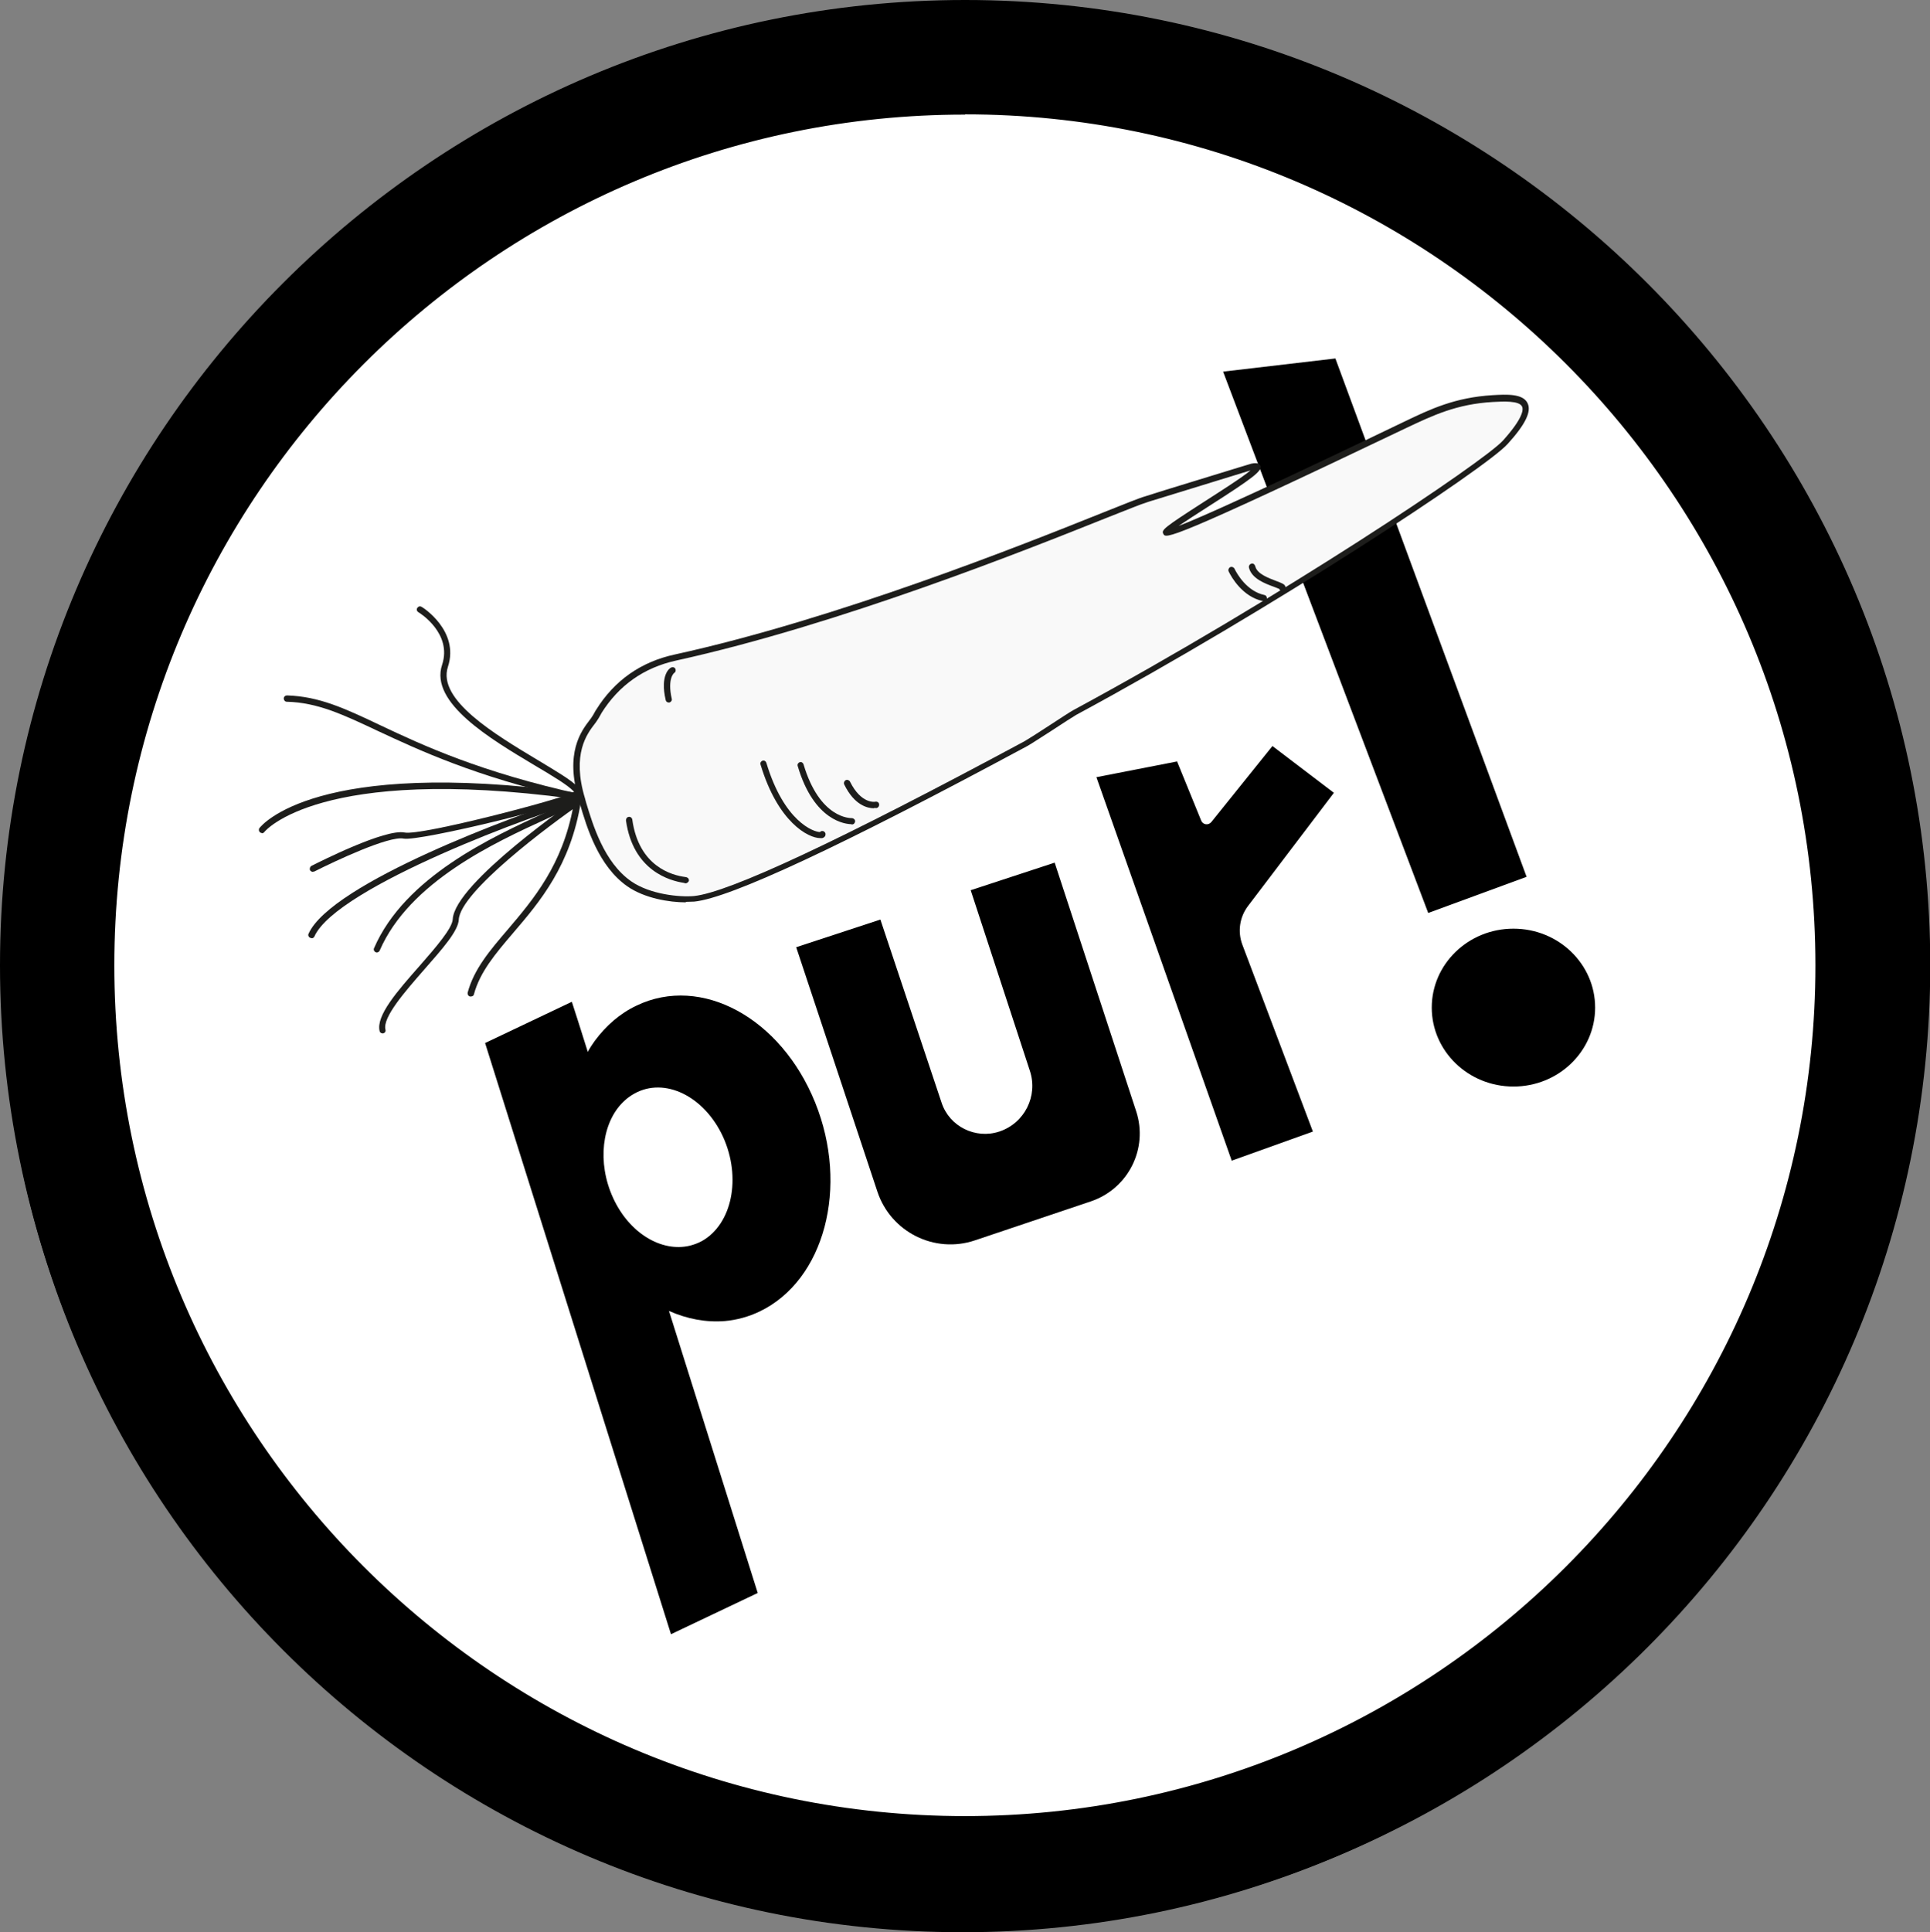 <?xml version="1.0" encoding="UTF-8"?>
<svg id="Ebene_2" data-name="Ebene 2" xmlns="http://www.w3.org/2000/svg" viewBox="0 0 76.31 76.38">
  <rect x="0" y="0" width="76.31" height="76.38" fill="#808080" stroke="none"/>
  <defs>
    <style>
      .cls-1 {
        fill: #f9f9f9;
      }

      .cls-2 {
        fill: #fff;
      }

      .cls-3 {
        fill: #1d1d1b;
      }
    </style>
  </defs>
  <g id="Ebene_1-2" data-name="Ebene 1">
    <g>
      <g>
        <circle class="cls-2" cx="38.06" cy="38.38" r="36"/>
        <path d="m38.06,76.38C17.1,76.38.06,59.33.06,38.38S17.1.38,38.06.38s38,17.05,38,38-17.05,38-38,38Zm0-72C19.31,4.38,4.06,19.63,4.06,38.38s15.25,34,34,34,34-15.25,34-34S56.8,4.38,38.06,4.38Z"/>
      </g>
      <g>
        <path d="m31.48,37.44l3.21,9.66c.53,1.6,2.26,2.47,3.86,1.93l4.58-1.54c1.48-.5,2.28-2.09,1.79-3.57l-3.22-9.82-3.32,1.09,2.34,7.14c.33.99-.21,2.07-1.21,2.4h0c-.94.31-1.97-.2-2.28-1.14l-2.42-7.24-3.32,1.09Z"/>
        <path d="m43.35,30.72l5.35,15.16,3.21-1.15-2.79-7.39c-.19-.51-.11-1.08.22-1.52l3.4-4.48-2.43-1.85-2.42,3.01c-.12.14-.34.1-.4-.07l-.95-2.33-3.18.62Z"/>
        <path d="m32.23,43.58c-1.35-3.34-4.5-5.06-7.06-3.83-.66.31-1.21.8-1.65,1.39-.1.14-.2.29-.28.44l-.35-1.11-.28-.87-3.43,1.63,7.35,23.37,3.43-1.63-3.44-10.93-.07-.22c.72.32,1.47.46,2.21.4.47-.04.94-.17,1.38-.38,2.56-1.23,3.54-4.92,2.19-8.26Zm-4.48,5.48c-.15.08-.31.14-.47.18-1.12.27-2.4-.49-3.04-1.89s-.44-2.97.4-3.79c.13-.13.28-.24.44-.33,1.2-.67,2.77.1,3.51,1.71.73,1.61.36,3.45-.84,4.12Z"/>
        <polygon points="60.36 34.66 56.47 36.09 48.36 14.69 52.8 14.17 60.36 34.66"/>
        <ellipse cx="59.84" cy="39.83" rx="3.23" ry="3.12"/>
        <g>
          <path class="cls-1" d="m23.67,28.13c-.07.12-.1.2-.21.34-.27.37-1.05,1.19-.46,3.13.27.88.71,2.52,1.88,3.34.77.54,1.95.66,2.56.6,1.53-.15,6.54-2.6,13.12-6.13.26-.14,1.67-1.09,1.93-1.23,8.08-4.37,16.23-9.8,17.03-10.69,1.64-1.83.41-1.78-.49-1.72-1.43.08-2.36.51-3.43,1.03-18.4,8.8-3.94,1.22-6.1,1.67-.03,0-4.16,1.28-4.18,1.29-1.01.3-10.48,4.47-18.59,6.25-1.7.37-2.58,1.39-3.04,2.14Z"/>
          <path class="cls-3" d="m27.12,35.67c-.66,0-1.63-.16-2.31-.63-1.15-.8-1.61-2.34-1.88-3.26l-.04-.15c-.57-1.87.1-2.74.42-3.16l.06-.08c.06-.09.1-.15.13-.21.02-.04.04-.08.07-.12h0c.72-1.16,1.77-1.9,3.12-2.19,6.39-1.4,13.76-4.34,16.9-5.6.88-.35,1.47-.59,1.69-.65.01,0,.32-.1.76-.24,3.17-.97,3.41-1.05,3.43-1.05.1-.02.3-.06.36.08.08.2-.23.45-2.08,1.63-.39.25-.84.54-1.15.75,1.62-.62,7.01-3.2,8.94-4.13,1.02-.49,1.99-.95,3.48-1.04.53-.03,1.2-.07,1.38.32.16.33-.09.84-.79,1.61-.86.96-9.3,6.52-17.06,10.71-.12.07-.54.34-.95.61-.44.28-.85.55-.98.62-7.32,3.94-11.75,6.01-13.17,6.15-.1,0-.21.01-.33.01Zm22.34-17.08c-.36.11-2.28.7-3.35,1.03-.45.14-.76.23-.77.24-.21.06-.82.31-1.66.64-3.15,1.26-10.53,4.2-16.94,5.61-1.28.28-2.27.98-2.96,2.08h0s-.04.08-.06.11c-.04.07-.08.14-.15.24l-.06.08c-.3.39-.91,1.19-.38,2.94l.04.15c.27.89.71,2.38,1.79,3.13.75.52,1.92.63,2.48.58,1.38-.14,5.78-2.2,13.07-6.12.12-.07.55-.34.96-.61.43-.28.84-.55.97-.62,8.18-4.42,16.25-9.83,16.99-10.66.79-.88.81-1.22.75-1.34-.11-.24-.76-.2-1.15-.18-1.44.08-2.39.54-3.39,1.01-9.46,4.52-9.54,4.39-9.64,4.21-.09-.16,0-.24,1.6-1.27.62-.4,1.51-.96,1.85-1.25Z"/>
        </g>
        <path class="cls-3" d="m33.67,32.58c-.21,0-1.48-.1-2.13-2.3-.02-.07.02-.13.08-.15.07-.02.13.02.15.08.64,2.16,1.86,2.13,1.91,2.13.06,0,.13.05.13.12s-.05.13-.12.13c0,0-.01,0-.03,0Z"/>
        <path class="cls-3" d="m49.96,23.76s-.02,0-.03,0c-.8-.17-1.24-.94-1.35-1.17-.03-.06,0-.14.06-.17.06-.03.14,0,.17.06.1.21.49.89,1.18,1.04.07.01.11.08.1.15-.01.06-.06.1-.12.1Z"/>
        <path class="cls-3" d="m32.43,33.13c-.47,0-1.67-.62-2.36-2.91-.02-.07.02-.13.08-.15.07-.02.13.02.15.08.7,2.33,1.87,2.74,2.12,2.74,0,0,0,0,0,0,.02-.02.04-.03.07-.04.07-.01.13.03.15.1.01.07-.02.15-.13.18-.03,0-.06,0-.09,0Zm-.02-.14h0,0Z"/>
        <path class="cls-3" d="m34.55,31.95c-.23,0-.76-.1-1.17-.94-.03-.06,0-.14.06-.17.06-.03.14,0,.17.06.44.89.99.8,1.01.79.07-.01.13.03.14.1.01.07-.03.13-.09.15,0,0-.05,0-.11,0Z"/>
        <path class="cls-3" d="m12.31,37.08s-.03,0-.05-.01c-.06-.03-.09-.1-.06-.16.9-2.01,8.29-4.73,10.34-5.36-3.76-.86-5.98-1.9-7.61-2.66-1.38-.65-2.38-1.12-3.59-1.15-.07,0-.12-.06-.12-.13,0-.07.06-.12.13-.12,1.27.04,2.28.51,3.69,1.18,1.67.79,3.97,1.86,7.93,2.73.07.01.11.07.11.14,0,.07-.05.13-.11.15-1.56.4-9.66,3.35-10.54,5.33-.02.05-.07.07-.11.07Zm10.6-5.45h0,0Z"/>
        <path class="cls-3" d="m18.61,39.39s-.02,0-.03,0c-.07-.02-.1-.09-.09-.15.25-.93.87-1.66,1.59-2.5,1.01-1.19,2.16-2.54,2.59-4.88-.28.15-.64.31-1.06.51-2.03.93-5.42,2.48-6.6,5.21-.03.06-.1.09-.16.06s-.09-.1-.06-.16c1.22-2.82,4.67-4.39,6.73-5.34.51-.23.95-.43,1.23-.6.03-.06.08-.09.12-.1h.1s.04.09.04.09c.01.04,0,.1-.04.15-.41,2.54-1.62,3.96-2.69,5.21-.7.82-1.3,1.53-1.54,2.41-.01.06-.06.09-.12.09Z"/>
        <path class="cls-3" d="m10.36,32.93s-.05,0-.08-.03c-.05-.04-.06-.12-.02-.17.09-.11,2.23-2.77,12.4-1.41,0,0,.02,0,.03,0,0,0,0-.03-.02-.05-.24-.25-.83-.6-1.52-1.01-1.76-1.05-4.17-2.48-3.67-3.98.41-1.24-.88-2.05-.94-2.08-.06-.04-.08-.11-.04-.17.04-.06.11-.08.17-.04.02,0,1.51.94,1.04,2.37-.43,1.31,1.88,2.68,3.56,3.69.73.44,1.31.78,1.57,1.05.09.09.11.23.06.33-.05.1-.16.15-.28.14-9.99-1.34-12.15,1.29-12.17,1.32-.02.03-.06.05-.1.05Z"/>
        <path class="cls-3" d="m12.37,34.47s-.09-.02-.11-.07c-.03-.06,0-.14.05-.17.3-.15,2.92-1.48,3.69-1.32.66.13,6.19-1.32,6.59-1.56.04-.04.1-.05.15-.02.06.03.08.11.05.17-.18.3-6.24,1.77-6.83,1.65-.58-.12-2.74.9-3.53,1.3-.02,0-.04.01-.06.01Z"/>
        <path class="cls-3" d="m50.7,23.37s-.04,0-.06-.02c-.03-.02-.05-.04-.06-.07-.04-.02-.13-.05-.2-.08-.36-.13-.9-.33-1-.77-.01-.07.03-.13.1-.15.07-.02.13.03.15.1.07.31.53.47.84.59.21.08.32.12.35.21.01.03,0,.09,0,.12-.02.04-.06.06-.11.06Zm-.11-.18s0,0,0,0c0,0,0,0,0,0Z"/>
        <path class="cls-3" d="m27.09,34.91s-.04,0-.05-.01c-.54-.08-2.01-.47-2.29-2.47,0-.07.04-.13.11-.14.07-.01.13.04.14.11.26,1.85,1.56,2.2,2.11,2.27.12.02.13.1.13.13,0,.06-.08.12-.14.12,0,0,0,0,0,0Z"/>
        <path class="cls-3" d="m26.44,27.77c-.06,0-.11-.04-.12-.1-.23-.99.16-1.26.21-1.28.06-.03.13-.02.17.04.03.06.02.13-.04.17-.01,0-.28.22-.1,1.02.02.07-.03.13-.09.15,0,0-.02,0-.03,0Z"/>
        <path class="cls-3" d="m15.13,40.85c-.06,0-.11-.04-.12-.09-.15-.61.69-1.57,1.59-2.59.63-.72,1.28-1.47,1.3-1.83.08-1.44,4.82-4.7,5.02-4.84.06-.04.13-.02.17.03.04.06.02.13-.03.17-1.35.92-4.86,3.55-4.92,4.65-.02.45-.65,1.16-1.37,1.98-.77.88-1.65,1.89-1.53,2.37.02.07-.02.13-.09.15,0,0-.02,0-.03,0Z"/>
        <g>
          <path d="m38.16,75.94C17.32,75.94.38,58.99.38,38.16S17.32.38,38.16.38s37.78,16.95,37.78,37.78-16.95,37.78-37.78,37.78Zm0-71.79C19.4,4.15,4.15,19.4,4.15,38.16s15.26,34.01,34.01,34.01,34.01-15.26,34.01-34.01S56.91,4.15,38.16,4.15Z"/>
          <path d="m38.16,76.31C17.12,76.31,0,59.2,0,38.16S17.12,0,38.16,0s38.16,17.12,38.16,38.16-17.12,38.16-38.16,38.16ZM38.16.75C17.53.75.75,17.53.75,38.16s16.78,37.41,37.41,37.41,37.41-16.78,37.41-37.41S58.78.75,38.16.75Zm0,71.79c-18.96,0-34.38-15.42-34.38-34.38S19.2,3.77,38.16,3.77s34.38,15.42,34.38,34.38-15.42,34.38-34.38,34.38Zm0-68.01C19.61,4.52,4.52,19.61,4.52,38.16s15.09,33.63,33.63,33.63,33.63-15.09,33.63-33.63S56.7,4.52,38.16,4.52Z"/>
        </g>
      </g>
    </g>
  </g>
</svg>